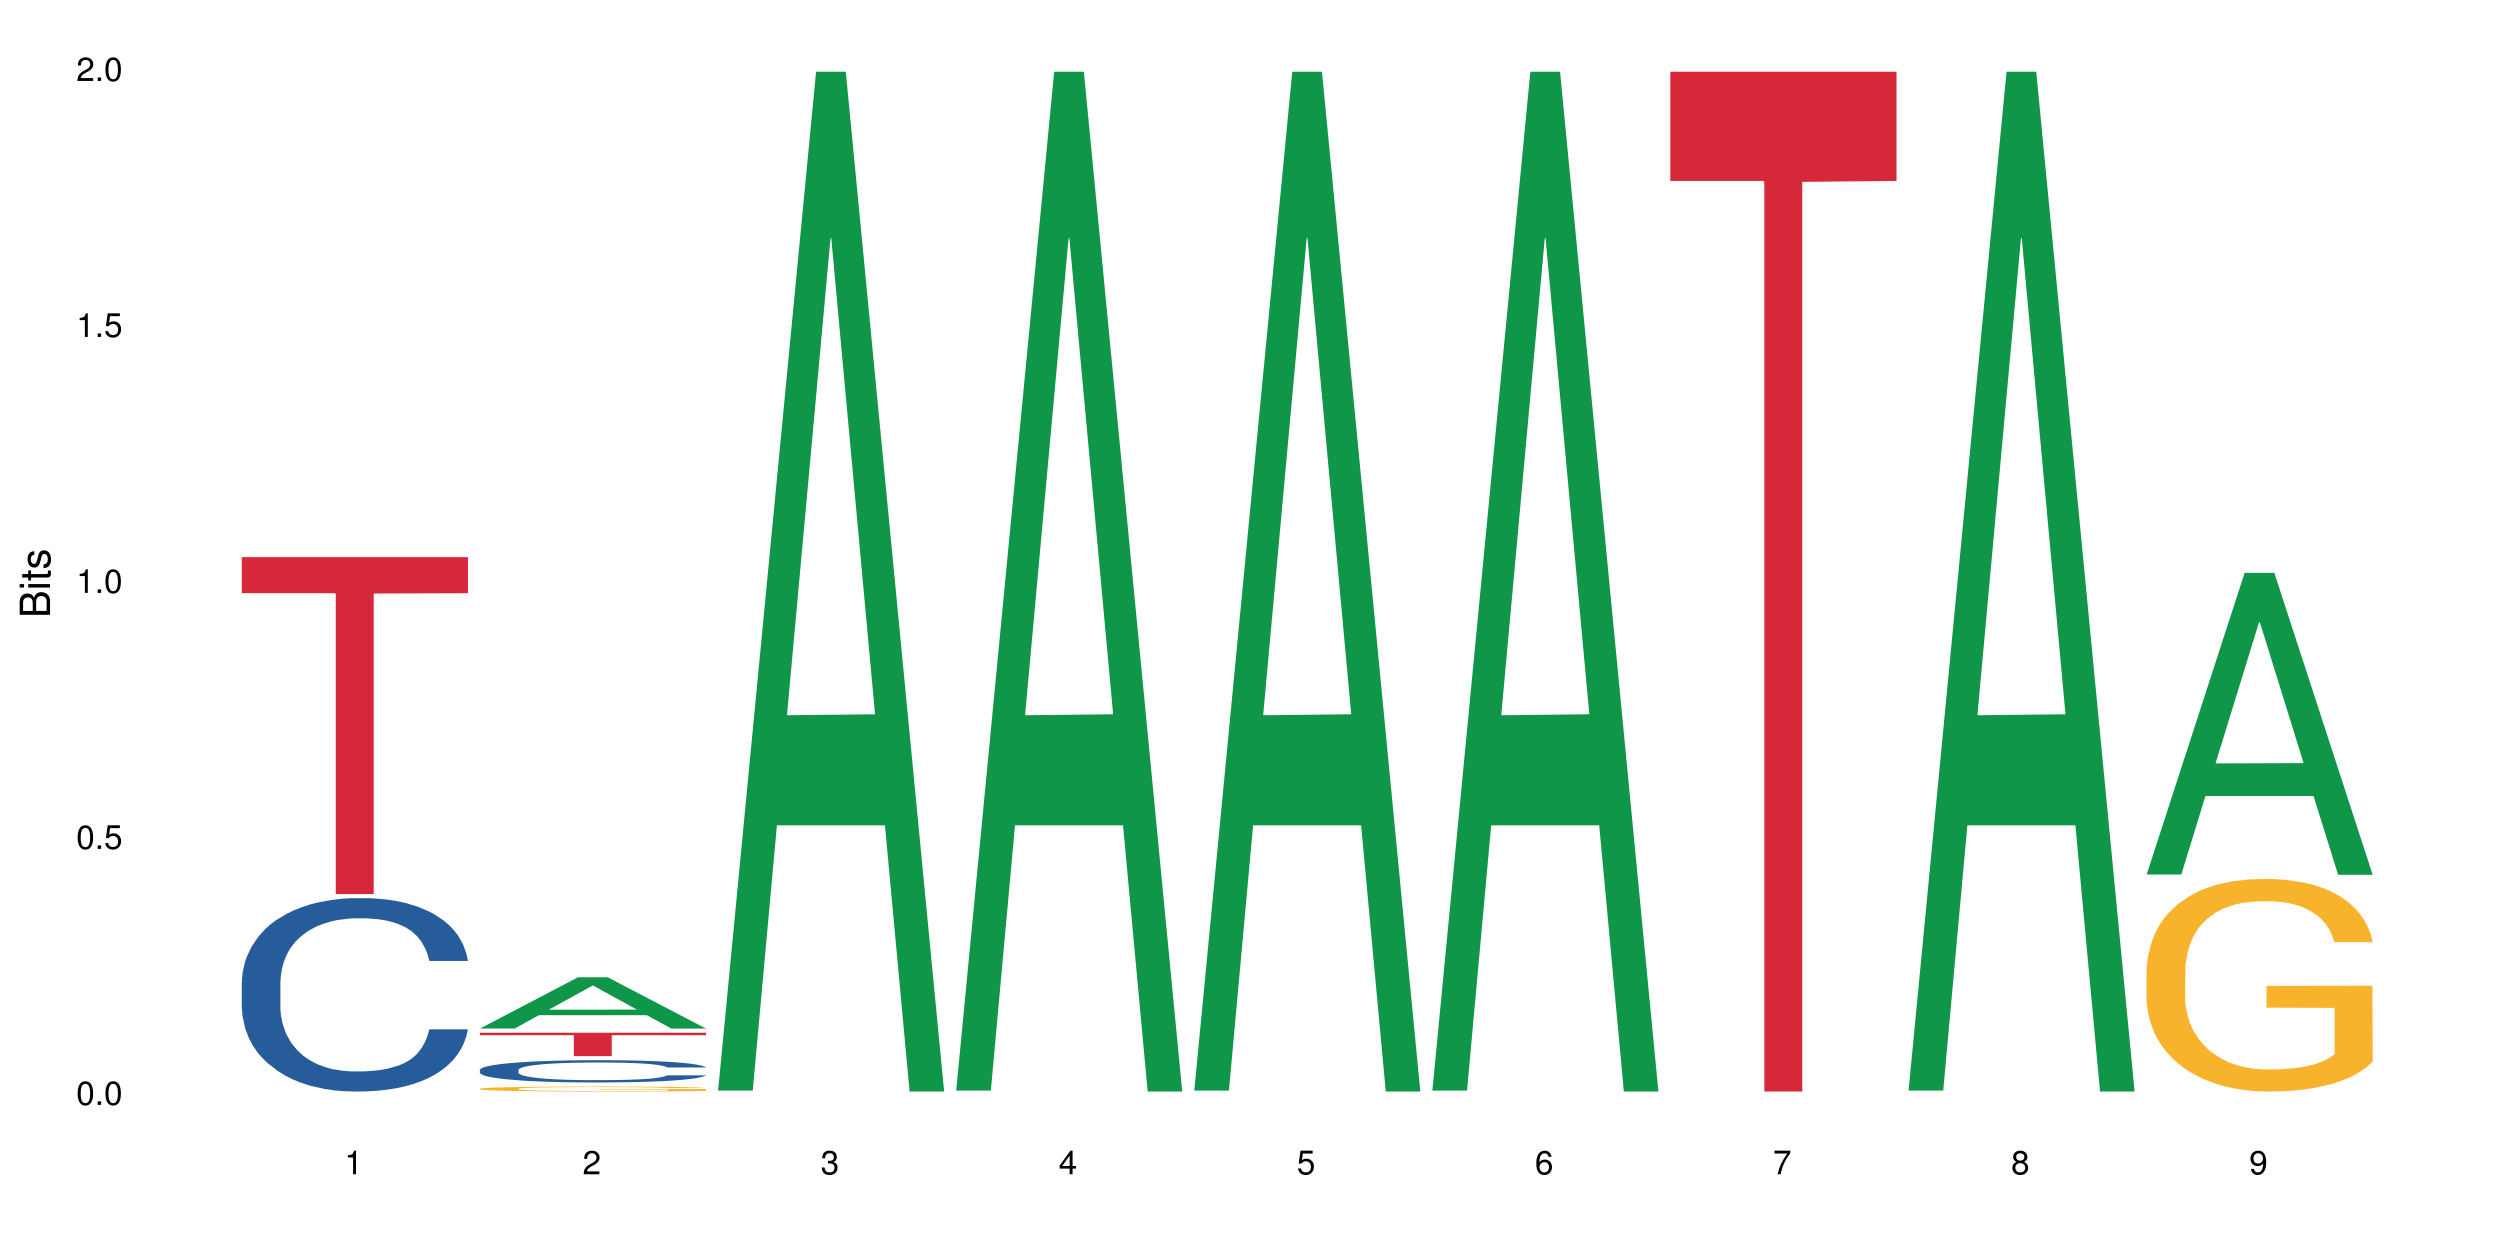 <?xml version="1.0" encoding="UTF-8"?>
<svg xmlns="http://www.w3.org/2000/svg" xmlns:xlink="http://www.w3.org/1999/xlink" width="720pt" height="360pt" viewBox="0 0 720 360" version="1.1">
<defs>
<g>
<symbol overflow="visible" id="glyph0-0">
<path style="stroke:none;" d=""/>
</symbol>
<symbol overflow="visible" id="glyph0-1">
<path style="stroke:none;" d="M 2.641 -6.797 C 2 -6.797 1.422 -6.531 1.078 -6.047 C 0.641 -5.453 0.406 -4.547 0.406 -3.297 C 0.406 -1 1.188 0.219 2.641 0.219 C 4.078 0.219 4.859 -1 4.859 -3.234 C 4.859 -4.562 4.656 -5.438 4.203 -6.047 C 3.844 -6.531 3.281 -6.797 2.641 -6.797 Z M 2.641 -6.047 C 3.547 -6.047 4 -5.125 4 -3.312 C 4 -1.375 3.562 -0.484 2.625 -0.484 C 1.734 -0.484 1.281 -1.422 1.281 -3.281 C 1.281 -5.141 1.734 -6.047 2.641 -6.047 Z M 2.641 -6.047 "/>
</symbol>
<symbol overflow="visible" id="glyph0-2">
<path style="stroke:none;" d="M 1.828 -1 L 0.828 -1 L 0.828 0 L 1.828 0 Z M 1.828 -1 "/>
</symbol>
<symbol overflow="visible" id="glyph0-3">
<path style="stroke:none;" d="M 4.562 -6.797 L 1.062 -6.797 L 0.547 -3.094 L 1.328 -3.094 C 1.719 -3.562 2.047 -3.734 2.578 -3.734 C 3.484 -3.734 4.062 -3.109 4.062 -2.094 C 4.062 -1.125 3.484 -0.531 2.578 -0.531 C 1.828 -0.531 1.375 -0.906 1.188 -1.672 L 0.328 -1.672 C 0.453 -1.109 0.547 -0.844 0.75 -0.594 C 1.125 -0.078 1.828 0.219 2.594 0.219 C 3.969 0.219 4.922 -0.781 4.922 -2.219 C 4.922 -3.562 4.031 -4.484 2.719 -4.484 C 2.25 -4.484 1.859 -4.359 1.469 -4.062 L 1.734 -5.969 L 4.562 -5.969 Z M 4.562 -6.797 "/>
</symbol>
<symbol overflow="visible" id="glyph0-4">
<path style="stroke:none;" d="M 2.484 -4.844 L 2.484 0 L 3.328 0 L 3.328 -6.797 L 2.766 -6.797 C 2.469 -5.75 2.281 -5.609 0.984 -5.453 L 0.984 -4.844 Z M 2.484 -4.844 "/>
</symbol>
<symbol overflow="visible" id="glyph0-5">
<path style="stroke:none;" d="M 4.859 -0.828 L 1.281 -0.828 C 1.359 -1.391 1.672 -1.75 2.5 -2.234 L 3.469 -2.75 C 4.406 -3.266 4.906 -3.969 4.906 -4.812 C 4.906 -5.375 4.672 -5.906 4.266 -6.266 C 3.859 -6.625 3.375 -6.797 2.719 -6.797 C 1.859 -6.797 1.219 -6.5 0.844 -5.922 C 0.609 -5.562 0.5 -5.125 0.484 -4.438 L 1.328 -4.438 C 1.359 -4.906 1.406 -5.188 1.531 -5.406 C 1.75 -5.812 2.188 -6.062 2.703 -6.062 C 3.469 -6.062 4.031 -5.516 4.031 -4.781 C 4.031 -4.25 3.719 -3.797 3.125 -3.438 L 2.234 -2.938 C 0.812 -2.141 0.406 -1.5 0.328 0 L 4.859 0 Z M 4.859 -0.828 "/>
</symbol>
<symbol overflow="visible" id="glyph0-6">
<path style="stroke:none;" d="M 2.125 -3.125 L 2.578 -3.125 C 3.516 -3.125 3.984 -2.703 3.984 -1.891 C 3.984 -1.031 3.469 -0.531 2.578 -0.531 C 1.656 -0.531 1.203 -0.984 1.156 -1.969 L 0.312 -1.969 C 0.344 -1.422 0.438 -1.078 0.609 -0.766 C 0.953 -0.109 1.625 0.219 2.547 0.219 C 3.953 0.219 4.859 -0.609 4.859 -1.906 C 4.859 -2.766 4.516 -3.25 3.703 -3.516 C 4.344 -3.766 4.656 -4.25 4.656 -4.938 C 4.656 -6.109 3.875 -6.797 2.578 -6.797 C 1.203 -6.797 0.484 -6.047 0.453 -4.609 L 1.297 -4.609 C 1.312 -5.016 1.344 -5.25 1.453 -5.453 C 1.641 -5.828 2.062 -6.062 2.594 -6.062 C 3.344 -6.062 3.797 -5.625 3.797 -4.906 C 3.797 -4.422 3.609 -4.141 3.25 -3.984 C 3.016 -3.891 2.719 -3.844 2.125 -3.844 Z M 2.125 -3.125 "/>
</symbol>
<symbol overflow="visible" id="glyph0-7">
<path style="stroke:none;" d="M 3.141 -1.625 L 3.141 0 L 3.984 0 L 3.984 -1.625 L 4.984 -1.625 L 4.984 -2.391 L 3.984 -2.391 L 3.984 -6.797 L 3.359 -6.797 L 0.266 -2.516 L 0.266 -1.625 Z M 3.141 -2.391 L 1 -2.391 L 3.141 -5.359 Z M 3.141 -2.391 "/>
</symbol>
<symbol overflow="visible" id="glyph0-8">
<path style="stroke:none;" d="M 4.781 -5.031 C 4.609 -6.141 3.891 -6.797 2.844 -6.797 C 2.094 -6.797 1.422 -6.438 1.031 -5.828 C 0.609 -5.172 0.406 -4.344 0.406 -3.094 C 0.406 -1.953 0.578 -1.234 0.984 -0.625 C 1.359 -0.078 1.953 0.219 2.703 0.219 C 3.984 0.219 4.922 -0.734 4.922 -2.078 C 4.922 -3.344 4.062 -4.234 2.844 -4.234 C 2.172 -4.234 1.641 -3.969 1.281 -3.469 C 1.281 -5.125 1.828 -6.047 2.797 -6.047 C 3.391 -6.047 3.797 -5.672 3.938 -5.031 Z M 2.734 -3.484 C 3.547 -3.484 4.062 -2.922 4.062 -2 C 4.062 -1.156 3.484 -0.531 2.703 -0.531 C 1.922 -0.531 1.328 -1.188 1.328 -2.047 C 1.328 -2.891 1.906 -3.484 2.734 -3.484 Z M 2.734 -3.484 "/>
</symbol>
<symbol overflow="visible" id="glyph0-9">
<path style="stroke:none;" d="M 4.984 -6.797 L 0.438 -6.797 L 0.438 -5.969 L 4.109 -5.969 C 2.5 -3.656 1.828 -2.234 1.328 0 L 2.219 0 C 2.594 -2.172 3.453 -4.047 4.984 -6.094 Z M 4.984 -6.797 "/>
</symbol>
<symbol overflow="visible" id="glyph0-10">
<path style="stroke:none;" d="M 3.75 -3.578 C 4.453 -4 4.688 -4.344 4.688 -4.984 C 4.688 -6.047 3.844 -6.797 2.641 -6.797 C 1.438 -6.797 0.594 -6.047 0.594 -4.984 C 0.594 -4.359 0.828 -4.016 1.516 -3.578 C 0.734 -3.203 0.359 -2.641 0.359 -1.891 C 0.359 -0.641 1.297 0.219 2.641 0.219 C 3.984 0.219 4.922 -0.641 4.922 -1.875 C 4.922 -2.641 4.531 -3.203 3.75 -3.578 Z M 2.641 -6.047 C 3.359 -6.047 3.812 -5.625 3.812 -4.969 C 3.812 -4.344 3.344 -3.922 2.641 -3.922 C 1.922 -3.922 1.453 -4.344 1.453 -4.984 C 1.453 -5.625 1.922 -6.047 2.641 -6.047 Z M 2.641 -3.203 C 3.484 -3.203 4.062 -2.672 4.062 -1.875 C 4.062 -1.062 3.484 -0.531 2.625 -0.531 C 1.797 -0.531 1.219 -1.078 1.219 -1.875 C 1.219 -2.672 1.797 -3.203 2.641 -3.203 Z M 2.641 -3.203 "/>
</symbol>
<symbol overflow="visible" id="glyph0-11">
<path style="stroke:none;" d="M 0.516 -1.547 C 0.672 -0.438 1.406 0.219 2.438 0.219 C 3.188 0.219 3.859 -0.141 4.266 -0.75 C 4.688 -1.406 4.891 -2.25 4.891 -3.484 C 4.891 -4.625 4.703 -5.359 4.312 -5.953 C 3.938 -6.5 3.344 -6.797 2.594 -6.797 C 1.297 -6.797 0.359 -5.844 0.359 -4.516 C 0.359 -3.25 1.234 -2.344 2.453 -2.344 C 3.094 -2.344 3.562 -2.578 4.016 -3.109 C 4 -1.453 3.469 -0.531 2.5 -0.531 C 1.906 -0.531 1.484 -0.906 1.359 -1.547 Z M 2.578 -6.062 C 3.375 -6.062 3.969 -5.406 3.969 -4.531 C 3.969 -3.688 3.375 -3.094 2.547 -3.094 C 1.734 -3.094 1.234 -3.672 1.234 -4.578 C 1.234 -5.438 1.797 -6.062 2.578 -6.062 Z M 2.578 -6.062 "/>
</symbol>
<symbol overflow="visible" id="glyph1-0">
<path style="stroke:none;" d=""/>
</symbol>
<symbol overflow="visible" id="glyph1-1">
<path style="stroke:none;" d="M 0 -0.953 L 0 -4.891 C 0 -5.719 -0.234 -6.344 -0.734 -6.797 C -1.188 -7.234 -1.812 -7.469 -2.5 -7.469 C -3.547 -7.469 -4.188 -7 -4.625 -5.875 C -4.984 -6.672 -5.641 -7.094 -6.531 -7.094 C -7.156 -7.094 -7.734 -6.859 -8.141 -6.391 C -8.562 -5.938 -8.75 -5.344 -8.75 -4.5 L -8.75 -0.953 Z M -4.984 -2.062 L -7.766 -2.062 L -7.766 -4.219 C -7.766 -4.844 -7.688 -5.203 -7.453 -5.5 C -7.219 -5.812 -6.859 -5.969 -6.375 -5.969 C -5.906 -5.969 -5.531 -5.812 -5.297 -5.5 C -5.062 -5.203 -4.984 -4.844 -4.984 -4.219 Z M -0.984 -2.062 L -4 -2.062 L -4 -4.781 C -4 -5.328 -3.859 -5.688 -3.578 -5.953 C -3.297 -6.219 -2.922 -6.359 -2.484 -6.359 C -2.062 -6.359 -1.688 -6.219 -1.406 -5.953 C -1.109 -5.688 -0.984 -5.328 -0.984 -4.781 Z M -0.984 -2.062 "/>
</symbol>
<symbol overflow="visible" id="glyph1-2">
<path style="stroke:none;" d="M -6.281 -1.797 L -6.281 -0.797 L 0 -0.797 L 0 -1.797 Z M -8.75 -1.797 L -8.75 -0.797 L -7.484 -0.797 L -7.484 -1.797 Z M -8.75 -1.797 "/>
</symbol>
<symbol overflow="visible" id="glyph1-3">
<path style="stroke:none;" d="M -6.281 -3.047 L -6.281 -2.016 L -8.016 -2.016 L -8.016 -1.016 L -6.281 -1.016 L -6.281 -0.172 L -5.469 -0.172 L -5.469 -1.016 L -0.719 -1.016 C -0.078 -1.016 0.281 -1.453 0.281 -2.234 C 0.281 -2.469 0.25 -2.719 0.188 -3.047 L -0.641 -3.047 C -0.609 -2.922 -0.594 -2.766 -0.594 -2.562 C -0.594 -2.141 -0.719 -2.016 -1.156 -2.016 L -5.469 -2.016 L -5.469 -3.047 Z M -6.281 -3.047 "/>
</symbol>
<symbol overflow="visible" id="glyph1-4">
<path style="stroke:none;" d="M -4.531 -5.25 C -5.766 -5.25 -6.469 -4.422 -6.469 -2.969 C -6.469 -1.516 -5.719 -0.562 -4.547 -0.562 C -3.562 -0.562 -3.094 -1.062 -2.734 -2.562 L -2.516 -3.484 C -2.344 -4.188 -2.094 -4.469 -1.625 -4.469 C -1.047 -4.469 -0.641 -3.875 -0.641 -3 C -0.641 -2.453 -0.797 -2 -1.062 -1.75 C -1.25 -1.594 -1.422 -1.531 -1.875 -1.469 L -1.875 -0.406 C -0.422 -0.453 0.281 -1.266 0.281 -2.922 C 0.281 -4.5 -0.5 -5.516 -1.719 -5.516 C -2.656 -5.516 -3.172 -4.984 -3.469 -3.734 L -3.703 -2.766 C -3.891 -1.953 -4.156 -1.609 -4.594 -1.609 C -5.172 -1.609 -5.547 -2.125 -5.547 -2.938 C -5.547 -3.75 -5.203 -4.172 -4.531 -4.203 Z M -4.531 -5.25 "/>
</symbol>
</g>
</defs>
<g id="surface37971">
<rect x="0" y="0" width="720" height="360" style="fill:rgb(100%,100%,100%);fill-opacity:1;stroke:none;"/>
<path style=" stroke:none;fill-rule:nonzero;fill:rgb(14.51%,36.078%,60%);fill-opacity:1;" d="M 69.629 282.91 L 69.707 282.859 L 69.707 281.637 L 69.945 279.703 L 70.504 277.258 L 71.059 275.578 L 72.488 272.574 L 74.477 269.672 L 76.539 267.434 L 78.051 266.109 L 79.402 265.09 L 82.5 263.207 L 84.484 262.242 L 86.629 261.375 L 89.25 260.508 L 91.156 260 L 95.449 259.188 L 98.625 258.828 L 101.09 258.676 L 106.41 258.676 L 109.59 258.879 L 111.891 259.137 L 114.434 259.543 L 116.578 260 L 120.312 261.121 L 123.648 262.547 L 125.16 263.359 L 127.543 264.938 L 129.371 266.465 L 130.641 267.789 L 132.07 269.672 L 133.34 271.965 L 134.293 274.559 L 134.773 276.75 L 123.648 276.75 L 123.094 274.715 L 122.457 273.137 L 121.266 271.047 L 120.074 269.57 L 118.406 268.094 L 116.898 267.129 L 114.832 266.16 L 113.004 265.551 L 111.098 265.09 L 109.27 264.785 L 105.773 264.48 L 101.723 264.48 L 100.215 264.582 L 97.117 264.988 L 95.449 265.348 L 93.066 266.059 L 91.395 266.719 L 89.41 267.738 L 88.059 268.605 L 86.391 269.926 L 85.199 271.098 L 83.848 272.777 L 83.055 274.051 L 82.34 275.477 L 81.703 277.156 L 81.227 278.938 L 80.91 280.82 L 80.75 282.656 L 80.75 290.547 L 80.91 292.379 L 81.309 294.516 L 82.34 297.621 L 83.848 300.32 L 85.598 302.457 L 87.266 303.984 L 88.219 304.699 L 89.488 305.512 L 91.477 306.531 L 94.336 307.551 L 96.004 307.957 L 98.547 308.363 L 101.168 308.566 L 104.664 308.566 L 107.762 308.363 L 109.828 308.109 L 111.973 307.703 L 114.91 306.836 L 116.738 306.023 L 118.328 305.055 L 119.52 304.086 L 120.312 303.273 L 121.504 301.695 L 122.457 299.965 L 123.172 298.184 L 123.648 296.449 L 134.773 296.449 L 134.293 298.488 L 133.578 300.473 L 132.863 301.949 L 131.754 303.73 L 130.48 305.309 L 128.656 307.09 L 127.145 308.262 L 125.16 309.535 L 123.332 310.5 L 121.348 311.367 L 118.406 312.387 L 116.5 312.895 L 114.434 313.352 L 111.973 313.758 L 108.875 314.117 L 105.535 314.32 L 102.438 314.371 L 99.102 314.27 L 96.641 314.066 L 93.383 313.605 L 89.332 312.691 L 86.391 311.723 L 84.086 310.758 L 82.102 309.738 L 79.879 308.363 L 77.016 306.125 L 75.27 304.395 L 74.078 302.969 L 72.727 300.98 L 71.773 299.199 L 70.66 296.348 L 69.867 292.734 L 69.629 289.934 Z M 69.629 282.91 "/>
<path style=" stroke:none;fill-rule:nonzero;fill:rgb(83.922%,15.686%,22.353%);fill-opacity:1;" d="M 69.629 160.453 L 134.773 160.453 L 134.773 170.844 L 107.621 170.934 L 107.621 257.496 L 96.699 257.496 L 96.699 171.023 L 96.543 170.844 L 69.629 170.844 Z M 69.629 160.453 "/>
<path style=" stroke:none;fill-rule:nonzero;fill:rgb(6.275%,58.824%,28.235%);fill-opacity:1;" d="M 138.199 296.227 L 138.27 296.211 L 166.457 281.457 L 175.016 281.457 L 203.344 296.242 L 193.391 296.242 L 186.293 292.383 L 155.18 292.383 L 148.223 296.227 L 138.199 296.227 L 158.176 290.785 L 183.438 290.77 L 170.84 283.871 L 170.703 283.859 L 170.562 283.898 L 158.105 290.77 L 158.176 290.785 Z M 138.199 296.227 "/>
<path style=" stroke:none;fill-rule:nonzero;fill:rgb(14.51%,36.078%,60%);fill-opacity:1;" d="M 138.199 308.133 L 138.281 308.125 L 138.281 307.984 L 138.52 307.762 L 139.074 307.48 L 139.629 307.289 L 141.059 306.941 L 143.047 306.609 L 145.113 306.352 L 146.621 306.199 L 147.973 306.082 L 151.07 305.867 L 153.055 305.754 L 155.199 305.656 L 157.82 305.555 L 159.73 305.496 L 164.02 305.402 L 167.195 305.363 L 169.66 305.344 L 174.98 305.344 L 178.16 305.367 L 180.465 305.398 L 183.004 305.445 L 185.148 305.496 L 188.883 305.625 L 192.219 305.789 L 193.73 305.883 L 196.113 306.066 L 197.941 306.242 L 199.211 306.395 L 200.641 306.609 L 201.914 306.875 L 202.867 307.172 L 203.344 307.422 L 192.219 307.422 L 191.664 307.188 L 191.027 307.008 L 189.836 306.77 L 188.645 306.598 L 186.977 306.43 L 185.469 306.316 L 183.402 306.207 L 181.574 306.137 L 179.668 306.082 L 177.84 306.047 L 174.348 306.012 L 170.293 306.012 L 168.785 306.023 L 165.688 306.07 L 164.02 306.113 L 161.637 306.195 L 159.969 306.27 L 157.98 306.387 L 156.629 306.488 L 154.961 306.641 L 153.77 306.773 L 152.422 306.965 L 151.625 307.113 L 150.91 307.277 L 150.273 307.469 L 149.797 307.676 L 149.48 307.891 L 149.32 308.102 L 149.32 309.012 L 149.48 309.223 L 149.879 309.469 L 150.91 309.824 L 152.422 310.133 L 154.168 310.379 L 155.836 310.555 L 156.789 310.637 L 158.059 310.73 L 160.047 310.848 L 162.906 310.965 L 164.574 311.012 L 167.117 311.059 L 169.738 311.082 L 173.234 311.082 L 176.332 311.059 L 178.398 311.031 L 180.543 310.984 L 183.48 310.883 L 185.309 310.789 L 186.898 310.68 L 188.09 310.566 L 188.883 310.473 L 190.074 310.293 L 191.027 310.094 L 191.742 309.887 L 192.219 309.691 L 203.344 309.691 L 202.867 309.922 L 202.152 310.152 L 201.438 310.32 L 200.324 310.527 L 199.051 310.707 L 197.227 310.914 L 195.715 311.047 L 193.73 311.195 L 191.902 311.305 L 189.918 311.406 L 186.977 311.523 L 185.07 311.582 L 183.004 311.633 L 180.543 311.68 L 177.445 311.723 L 174.109 311.746 L 171.008 311.75 L 167.672 311.738 L 165.211 311.715 L 161.953 311.664 L 157.902 311.559 L 154.961 311.445 L 152.66 311.336 L 150.672 311.219 L 148.449 311.059 L 145.59 310.801 L 143.84 310.602 L 142.648 310.438 L 141.297 310.211 L 140.344 310.004 L 139.234 309.68 L 138.438 309.262 L 138.199 308.941 Z M 138.199 308.133 "/>
<path style=" stroke:none;fill-rule:nonzero;fill:rgb(96.863%,70.196%,16.863%);fill-opacity:1;" d="M 138.199 313.547 L 138.281 313.547 L 138.281 313.52 L 138.598 313.461 L 139.391 313.379 L 140.426 313.312 L 141.535 313.258 L 142.25 313.23 L 143.441 313.191 L 144.477 313.164 L 147.098 313.105 L 150.434 313.047 L 152.262 313.023 L 154.328 313.004 L 157.266 312.977 L 158.617 312.969 L 162.746 312.945 L 167.434 312.934 L 172.598 312.93 L 174.98 312.93 L 178.238 312.938 L 182.688 312.953 L 185.23 312.965 L 187.215 312.977 L 189.281 312.996 L 191.824 313.02 L 194.207 313.051 L 196.113 313.086 L 198.02 313.125 L 199.609 313.164 L 200.957 313.211 L 202.152 313.266 L 202.867 313.312 L 203.344 313.359 L 192.301 313.359 L 191.664 313.312 L 190.949 313.277 L 189.758 313.234 L 188.566 313.203 L 187.375 313.176 L 185.148 313.145 L 183.242 313.121 L 180.859 313.105 L 178.555 313.094 L 175.934 313.086 L 174.348 313.082 L 170.137 313.082 L 166.324 313.09 L 164.098 313.102 L 162.508 313.113 L 160.285 313.133 L 158.934 313.148 L 158.141 313.156 L 155.758 313.199 L 154.168 313.234 L 153.293 313.262 L 152.184 313.301 L 151.387 313.336 L 150.512 313.387 L 150.035 313.426 L 149.402 313.516 L 149.32 313.754 L 149.559 313.805 L 150.035 313.859 L 150.672 313.906 L 151.625 313.953 L 152.578 313.992 L 154.246 314.043 L 155.676 314.078 L 156.789 314.102 L 158.934 314.137 L 159.809 314.148 L 161.875 314.172 L 164.02 314.191 L 166.641 314.207 L 168.625 314.215 L 171.805 314.219 L 175.855 314.219 L 180.621 314.211 L 183.641 314.203 L 185.707 314.191 L 187.059 314.184 L 188.727 314.168 L 189.918 314.156 L 191.027 314.141 L 192.379 314.117 L 192.379 313.805 L 172.758 313.801 L 172.758 313.656 L 203.262 313.652 L 203.344 314.168 L 201.676 314.203 L 199.609 314.238 L 197.621 314.266 L 195.559 314.285 L 192.617 314.312 L 190.234 314.328 L 186.578 314.344 L 183.242 314.359 L 179.746 314.367 L 176.648 314.371 L 172.996 314.371 L 169.738 314.367 L 166.242 314.359 L 163.461 314.348 L 160.922 314.336 L 158.379 314.32 L 155.199 314.293 L 153.137 314.27 L 150.988 314.242 L 148.844 314.207 L 146.938 314.172 L 145.668 314.145 L 144.398 314.113 L 143.047 314.074 L 141.773 314.031 L 140.82 313.988 L 139.949 313.941 L 139.312 313.898 L 138.676 313.84 L 138.359 313.793 L 138.199 313.754 Z M 138.199 313.547 "/>
<path style=" stroke:none;fill-rule:nonzero;fill:rgb(83.922%,15.686%,22.353%);fill-opacity:1;" d="M 138.199 297.418 L 203.344 297.418 L 203.344 298.141 L 176.191 298.148 L 176.191 304.164 L 165.27 304.164 L 165.27 298.156 L 165.113 298.141 L 138.199 298.141 Z M 138.199 297.418 "/>
<path style=" stroke:none;fill-rule:nonzero;fill:rgb(6.275%,58.824%,28.235%);fill-opacity:1;" d="M 206.77 314.094 L 206.84 313.82 L 235.027 20.664 L 243.586 20.664 L 271.914 314.371 L 261.961 314.371 L 254.863 237.703 L 223.754 237.703 L 216.793 314.094 L 206.77 314.094 L 226.746 205.988 L 252.008 205.711 L 239.41 68.648 L 239.273 68.375 L 239.133 69.199 L 226.676 205.711 L 226.746 205.988 Z M 206.77 314.094 "/>
<path style=" stroke:none;fill-rule:nonzero;fill:rgb(6.275%,58.824%,28.235%);fill-opacity:1;" d="M 275.34 314.094 L 275.41 313.82 L 303.598 20.664 L 312.156 20.664 L 340.484 314.371 L 330.531 314.371 L 323.434 237.703 L 292.324 237.703 L 285.363 314.094 L 275.34 314.094 L 295.316 205.988 L 320.578 205.711 L 307.98 68.648 L 307.844 68.375 L 307.703 69.199 L 295.246 205.711 L 295.316 205.988 Z M 275.34 314.094 "/>
<path style=" stroke:none;fill-rule:nonzero;fill:rgb(6.275%,58.824%,28.235%);fill-opacity:1;" d="M 343.914 314.094 L 343.98 313.82 L 372.168 20.664 L 380.73 20.664 L 409.055 314.371 L 399.102 314.371 L 392.004 237.703 L 360.895 237.703 L 353.934 314.094 L 343.914 314.094 L 363.887 205.988 L 389.148 205.711 L 376.555 68.648 L 376.414 68.375 L 376.273 69.199 L 363.816 205.711 L 363.887 205.988 Z M 343.914 314.094 "/>
<path style=" stroke:none;fill-rule:nonzero;fill:rgb(6.275%,58.824%,28.235%);fill-opacity:1;" d="M 412.484 314.094 L 412.551 313.82 L 440.738 20.664 L 449.301 20.664 L 477.625 314.371 L 467.672 314.371 L 460.574 237.703 L 429.465 237.703 L 422.504 314.094 L 412.484 314.094 L 432.457 205.988 L 457.719 205.711 L 445.125 68.648 L 444.984 68.375 L 444.844 69.199 L 432.387 205.711 L 432.457 205.988 Z M 412.484 314.094 "/>
<path style=" stroke:none;fill-rule:nonzero;fill:rgb(83.922%,15.686%,22.353%);fill-opacity:1;" d="M 481.055 20.664 L 546.195 20.664 L 546.195 52.102 L 519.047 52.379 L 519.047 314.371 L 508.125 314.371 L 508.125 52.652 L 507.965 52.102 L 481.055 52.102 Z M 481.055 20.664 "/>
<path style=" stroke:none;fill-rule:nonzero;fill:rgb(6.275%,58.824%,28.235%);fill-opacity:1;" d="M 549.625 314.094 L 549.695 313.82 L 577.879 20.664 L 586.441 20.664 L 614.766 314.371 L 604.812 314.371 L 597.715 237.703 L 566.605 237.703 L 559.645 314.094 L 549.625 314.094 L 569.598 205.988 L 594.863 205.711 L 582.266 68.648 L 582.125 68.375 L 581.988 69.199 L 569.527 205.711 L 569.598 205.988 Z M 549.625 314.094 "/>
<path style=" stroke:none;fill-rule:nonzero;fill:rgb(6.275%,58.824%,28.235%);fill-opacity:1;" d="M 618.195 251.863 L 618.266 251.781 L 646.449 164.988 L 655.012 164.988 L 683.336 251.945 L 673.383 251.945 L 666.285 229.246 L 635.176 229.246 L 628.215 251.863 L 618.195 251.863 L 638.168 219.859 L 663.434 219.777 L 650.836 179.195 L 650.695 179.113 L 650.559 179.359 L 638.098 219.777 L 638.168 219.859 Z M 618.195 251.863 "/>
<path style=" stroke:none;fill-rule:nonzero;fill:rgb(96.863%,70.196%,16.863%);fill-opacity:1;" d="M 618.195 279.359 L 618.273 279.301 L 618.273 278.184 L 618.594 275.668 L 619.387 272.199 L 620.418 269.348 L 621.531 267.109 L 622.246 265.934 L 623.438 264.258 L 624.473 263.027 L 627.094 260.508 L 630.43 258.16 L 632.258 257.152 L 634.32 256.203 L 637.262 255.141 L 638.613 254.746 L 642.742 253.852 L 647.43 253.293 L 652.594 253.125 L 654.977 253.184 L 658.234 253.406 L 662.684 254.02 L 665.223 254.582 L 667.211 255.141 L 669.277 255.867 L 671.816 256.984 L 674.203 258.328 L 676.109 259.672 L 678.016 261.348 L 679.602 263.137 L 680.953 265.094 L 682.145 267.445 L 682.859 269.402 L 683.336 271.359 L 672.293 271.359 L 671.66 269.402 L 670.945 267.891 L 669.754 266.047 L 668.562 264.703 L 667.371 263.641 L 665.145 262.188 L 663.238 261.293 L 660.855 260.508 L 658.551 260.004 L 655.93 259.672 L 654.34 259.559 L 650.129 259.559 L 646.316 259.949 L 644.094 260.398 L 642.504 260.844 L 640.281 261.684 L 638.93 262.355 L 638.133 262.801 L 635.75 264.535 L 634.164 266.102 L 633.289 267.164 L 632.176 268.844 L 631.383 270.352 L 630.508 272.59 L 630.031 274.27 L 629.395 278.07 L 629.316 288.141 L 629.555 290.266 L 630.031 292.559 L 630.668 294.57 L 631.621 296.695 L 632.574 298.32 L 634.242 300.5 L 635.672 301.953 L 636.785 302.906 L 638.93 304.414 L 639.805 304.918 L 641.867 305.926 L 644.012 306.707 L 646.637 307.379 L 648.621 307.715 L 651.797 307.996 L 655.852 307.996 L 660.617 307.66 L 663.637 307.211 L 665.699 306.766 L 667.051 306.371 L 668.719 305.758 L 669.91 305.199 L 671.023 304.582 L 672.375 303.633 L 672.375 290.266 L 652.754 290.207 L 652.754 283.945 L 683.258 283.887 L 683.336 305.758 L 681.668 307.266 L 679.602 308.723 L 677.617 309.84 L 675.551 310.793 L 672.613 311.855 L 670.23 312.523 L 666.574 313.309 L 663.238 313.812 L 659.742 314.148 L 656.645 314.316 L 652.992 314.371 L 649.734 314.258 L 646.238 313.922 L 643.457 313.477 L 640.914 312.918 L 638.375 312.188 L 635.195 311.016 L 633.129 310.062 L 630.984 308.891 L 628.84 307.492 L 626.934 305.98 L 625.664 304.805 L 624.391 303.465 L 623.039 301.785 L 621.77 299.883 L 620.816 298.152 L 619.941 296.191 L 619.309 294.348 L 618.672 291.832 L 618.355 289.816 L 618.195 288.082 Z M 618.195 279.359 "/>
<g style="fill:rgb(0%,0%,0%);fill-opacity:1;">
  <use xlink:href="#glyph0-1" x="21.957" y="318.198"/>
  <use xlink:href="#glyph0-2" x="27.291" y="318.198"/>
  <use xlink:href="#glyph0-1" x="29.958" y="318.198"/>
</g>
<g style="fill:rgb(0%,0%,0%);fill-opacity:1;">
  <use xlink:href="#glyph0-1" x="21.957" y="244.476"/>
  <use xlink:href="#glyph0-2" x="27.291" y="244.476"/>
  <use xlink:href="#glyph0-3" x="29.958" y="244.476"/>
</g>
<g style="fill:rgb(0%,0%,0%);fill-opacity:1;">
  <use xlink:href="#glyph0-4" x="21.957" y="170.753"/>
  <use xlink:href="#glyph0-2" x="27.291" y="170.753"/>
  <use xlink:href="#glyph0-1" x="29.958" y="170.753"/>
</g>
<g style="fill:rgb(0%,0%,0%);fill-opacity:1;">
  <use xlink:href="#glyph0-4" x="21.957" y="97.034"/>
  <use xlink:href="#glyph0-2" x="27.291" y="97.034"/>
  <use xlink:href="#glyph0-3" x="29.958" y="97.034"/>
</g>
<g style="fill:rgb(0%,0%,0%);fill-opacity:1;">
  <use xlink:href="#glyph0-5" x="21.957" y="23.312"/>
  <use xlink:href="#glyph0-2" x="27.291" y="23.312"/>
  <use xlink:href="#glyph0-1" x="29.958" y="23.312"/>
</g>
<g style="fill:rgb(0%,0%,0%);fill-opacity:1;">
  <use xlink:href="#glyph0-4" x="99.199" y="338.19"/>
</g>
<g style="fill:rgb(0%,0%,0%);fill-opacity:1;">
  <use xlink:href="#glyph0-5" x="167.77" y="338.19"/>
</g>
<g style="fill:rgb(0%,0%,0%);fill-opacity:1;">
  <use xlink:href="#glyph0-6" x="236.344" y="338.19"/>
</g>
<g style="fill:rgb(0%,0%,0%);fill-opacity:1;">
  <use xlink:href="#glyph0-7" x="304.914" y="338.19"/>
</g>
<g style="fill:rgb(0%,0%,0%);fill-opacity:1;">
  <use xlink:href="#glyph0-3" x="373.484" y="338.19"/>
</g>
<g style="fill:rgb(0%,0%,0%);fill-opacity:1;">
  <use xlink:href="#glyph0-8" x="442.055" y="338.19"/>
</g>
<g style="fill:rgb(0%,0%,0%);fill-opacity:1;">
  <use xlink:href="#glyph0-9" x="510.625" y="338.19"/>
</g>
<g style="fill:rgb(0%,0%,0%);fill-opacity:1;">
  <use xlink:href="#glyph0-10" x="579.195" y="338.19"/>
</g>
<g style="fill:rgb(0%,0%,0%);fill-opacity:1;">
  <use xlink:href="#glyph0-11" x="647.766" y="338.19"/>
</g>
<g style="fill:rgb(0%,0%,0%);fill-opacity:1;">
  <use xlink:href="#glyph1-1" x="14.412" y="178.016"/>
  <use xlink:href="#glyph1-2" x="14.412" y="170.012"/>
  <use xlink:href="#glyph1-3" x="14.412" y="167.348"/>
  <use xlink:href="#glyph1-4" x="14.412" y="164.012"/>
</g>
</g>
</svg>

